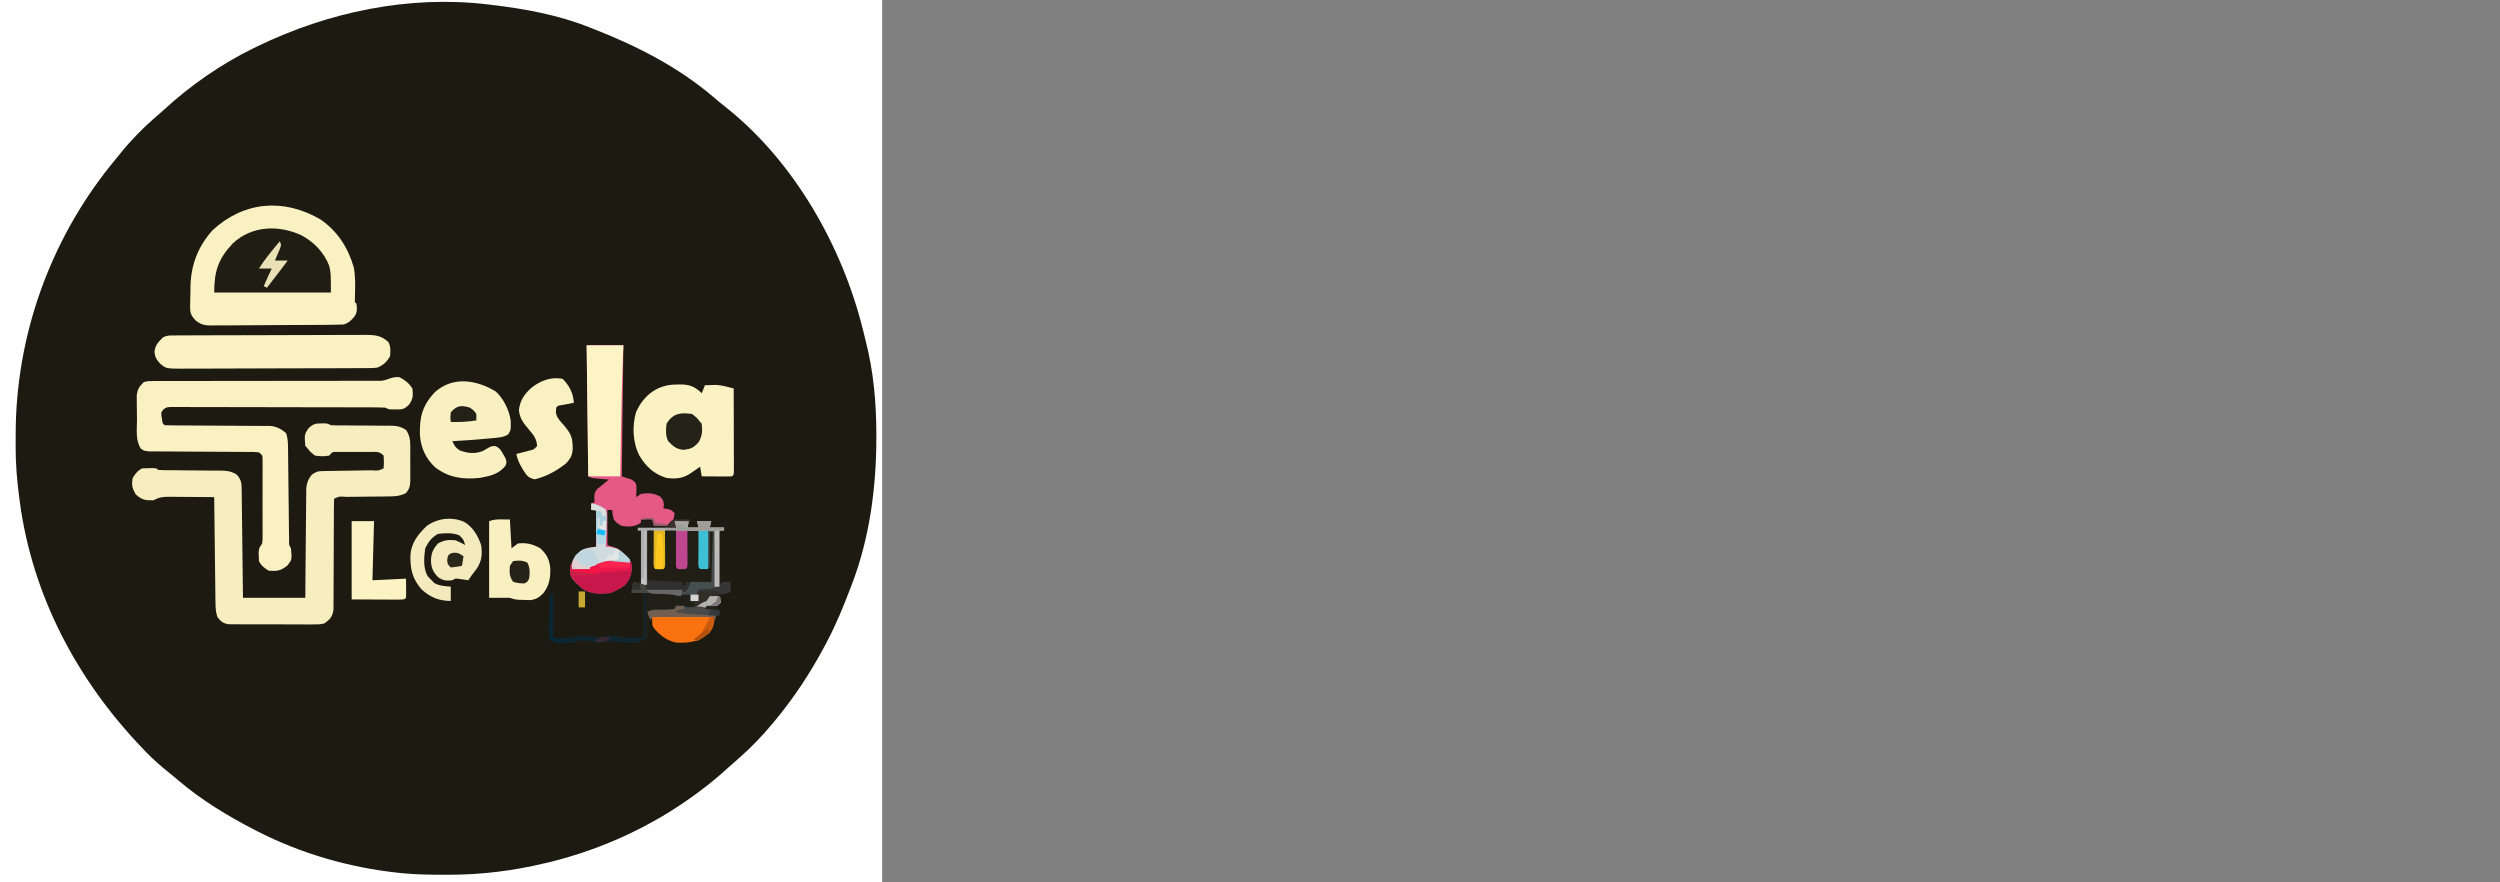 <?xml version="1.0" encoding="UTF-8"?>
<svg version="1.1" xmlns="http://www.w3.org/2000/svg" width="1564" height="552">
<rect width="100%" height="100%" fill="#808080" stroke="none"/>
<path d="M0 0 C182.16 0 364.32 0 552 0 C552 182.16 552 364.32 552 552 C369.84 552 187.68 552 0 552 C0 369.84 0 187.68 0 0 Z " fill="#1D1B11" transform="translate(0,0)"/>
<path d="M0 0 C182.16 0 364.32 0 552 0 C552 182.16 552 364.32 552 552 C369.84 552 187.68 552 0 552 C0 369.84 0 187.68 0 0 Z M161 29 C160.282 29.346 159.564 29.692 158.824 30.049 C138.324 40.054 119.024 53.48 102.258 68.926 C100.228 70.79 98.16 72.588 96.062 74.375 C87.145 82.178 79.321 90.697 72 100 C71.117 101.093 70.233 102.186 69.348 103.277 C31.04 150.818 9.808 210.703 9.815 271.725 C9.813 274.1 9.794 276.476 9.775 278.852 C9.736 289.698 10.578 300.251 12 311 C12.12 311.942 12.241 312.884 12.365 313.854 C20.239 372.662 48.239 425.465 89 468 C89.78 468.821 90.56 469.642 91.363 470.488 C96.034 475.292 100.983 479.591 106.219 483.77 C107.972 485.175 109.704 486.607 111.406 488.074 C125.768 500.368 142.233 510.352 159 519 C159.669 519.347 160.337 519.694 161.026 520.052 C188.167 533.965 218.697 542.772 249 546 C249.865 546.093 250.731 546.186 251.622 546.281 C260.469 547.125 269.308 547.242 278.188 547.25 C278.976 547.251 279.764 547.252 280.577 547.253 C301.135 547.235 321.01 544.811 341 540 C342.829 539.573 342.829 539.573 344.695 539.137 C377.117 531.049 408.073 516.775 435 497 C435.883 496.352 435.883 496.352 436.785 495.691 C443.394 490.804 449.689 485.65 455.738 480.078 C457.79 478.193 459.882 476.372 462 474.562 C469.571 467.955 476.58 460.727 483 453 C483.42 452.499 483.84 451.999 484.272 451.483 C496.565 436.753 507.018 420.946 516 404 C516.34 403.364 516.68 402.728 517.03 402.073 C522.876 391.052 527.573 379.655 532 368 C532.281 367.272 532.562 366.543 532.852 365.793 C544.055 336.604 548.22 305.01 548.25 273.875 C548.251 273.14 548.252 272.405 548.253 271.648 C548.235 251.889 546.481 232.32 541.55 213.144 C540.973 210.895 540.425 208.639 539.879 206.383 C527.012 154.298 497.137 101.561 454.75 67.625 C449.234 63.201 449.234 63.201 446.586 60.918 C424.359 41.902 398.101 28.53 371 18 C369.867 17.548 369.867 17.548 368.71 17.087 C349.058 9.288 327.935 5.413 307 3 C305.903 2.859 305.903 2.859 304.783 2.714 C255.602 -3.077 205.229 7.527 161 29 Z " fill="#FEFEFE" transform="translate(0,0)"/>
<path d="M0 0 C10.713 7.322 17.304 17.681 20.891 30.02 C21.986 36.072 21.81 42.049 21.609 48.176 C21.595 49.357 21.581 50.537 21.566 51.754 C21.896 52.084 22.226 52.414 22.566 52.754 C22.976 55.691 23.108 57.846 21.555 60.449 C19.374 63.16 17.9 64.643 14.566 65.754 C11.754 65.871 8.965 65.932 6.151 65.947 C5.292 65.955 4.433 65.963 3.548 65.972 C0.704 65.996 -2.14 66.013 -4.984 66.027 C-6.442 66.035 -6.442 66.035 -7.929 66.043 C-13.071 66.07 -18.213 66.09 -23.355 66.104 C-27.611 66.117 -31.866 66.145 -36.121 66.186 C-41.26 66.235 -46.398 66.26 -51.537 66.267 C-53.494 66.274 -55.451 66.289 -57.408 66.313 C-60.15 66.345 -62.889 66.345 -65.63 66.337 C-66.436 66.354 -67.242 66.37 -68.072 66.387 C-72.167 66.342 -74.683 65.959 -77.921 63.342 C-81.533 59.621 -81.56 57.966 -81.488 52.891 C-81.435 50.407 -81.375 47.924 -81.309 45.441 C-81.298 44.224 -81.288 43.006 -81.277 41.752 C-80.903 28.203 -76.512 16.888 -67.434 6.754 C-47.809 -11.285 -23.11 -13.422 0 0 Z " fill="#FAF1C3" transform="translate(200.434,137.246)"/>
<path d="M0 0 C1.052 -0.004 1.052 -0.004 2.125 -0.008 C4 0.125 4 0.125 6 1.125 C7.393 1.217 8.791 1.25 10.187 1.251 C11.051 1.255 11.916 1.259 12.807 1.263 C13.743 1.264 14.68 1.265 15.645 1.266 C17.62 1.284 19.596 1.304 21.572 1.324 C24.693 1.353 27.813 1.375 30.934 1.375 C33.942 1.379 36.949 1.413 39.957 1.453 C40.887 1.446 41.818 1.439 42.776 1.432 C47.122 1.513 49.399 1.725 53.086 4.18 C55.446 7.812 55.724 10.707 55.664 14.91 C55.669 15.648 55.674 16.386 55.679 17.147 C55.682 18.701 55.673 20.255 55.652 21.809 C55.625 24.185 55.652 26.556 55.684 28.932 C55.68 30.445 55.674 31.959 55.664 33.473 C55.674 34.18 55.684 34.887 55.695 35.616 C55.613 39.052 55.21 40.863 53.047 43.567 C48.829 45.724 45.255 45.71 40.578 45.699 C39.227 45.72 39.227 45.72 37.849 45.742 C34.983 45.784 32.117 45.799 29.25 45.812 C26.369 45.842 23.489 45.876 20.608 45.915 C18.818 45.938 17.027 45.953 15.236 45.962 C11.303 45.603 11.303 45.603 8 47.125 C7.902 49.368 7.875 51.615 7.874 53.86 C7.872 54.564 7.87 55.269 7.868 55.994 C7.864 57.528 7.862 59.063 7.862 60.597 C7.858 63.859 7.837 67.12 7.817 70.381 C7.779 76.459 7.747 82.536 7.75 88.614 C7.75 92.836 7.727 97.058 7.688 101.28 C7.677 102.889 7.676 104.499 7.683 106.108 C7.693 108.363 7.672 110.617 7.644 112.872 C7.64 114.155 7.636 115.438 7.633 116.759 C6.82 121.081 5.527 122.546 2 125.125 C-0.966 125.753 -0.966 125.753 -4.287 125.756 C-6.159 125.775 -6.159 125.775 -8.069 125.794 C-9.422 125.782 -10.776 125.768 -12.129 125.754 C-13.525 125.755 -14.92 125.757 -16.316 125.761 C-19.236 125.764 -22.155 125.749 -25.074 125.722 C-28.812 125.688 -32.549 125.694 -36.288 125.713 C-39.168 125.723 -42.048 125.714 -44.928 125.699 C-46.306 125.694 -47.684 125.694 -49.063 125.701 C-50.989 125.706 -52.916 125.683 -54.842 125.658 C-55.937 125.652 -57.032 125.646 -58.161 125.64 C-61.673 125.003 -62.832 123.909 -65 121.125 C-66.162 117.639 -66.16 114.854 -66.205 111.175 C-66.215 110.472 -66.225 109.77 -66.235 109.046 C-66.267 106.724 -66.292 104.403 -66.316 102.082 C-66.337 100.472 -66.358 98.862 -66.379 97.252 C-66.435 93.016 -66.484 88.779 -66.532 84.543 C-66.582 80.219 -66.638 75.896 -66.693 71.572 C-66.801 63.09 -66.902 54.607 -67 46.125 C-71.769 46.075 -76.538 46.039 -81.307 46.015 C-82.928 46.005 -84.55 45.991 -86.172 45.974 C-88.505 45.95 -90.838 45.939 -93.172 45.93 C-93.895 45.919 -94.618 45.909 -95.363 45.898 C-99.173 45.898 -101.695 46.267 -105 48.125 C-110.206 48.125 -112.041 47.964 -116 44.5 C-118.34 40.551 -118.738 38.636 -118 34.125 C-116.204 31.372 -114.947 29.599 -112 28.125 C-110.482 28.03 -108.959 27.995 -107.438 28 C-106.229 27.996 -106.229 27.996 -104.996 27.992 C-103 28.125 -103 28.125 -102 29.125 C-100.584 29.226 -99.163 29.261 -97.743 29.267 C-96.838 29.274 -95.934 29.281 -95.002 29.288 C-94.016 29.292 -93.031 29.296 -92.016 29.301 C-89.945 29.324 -87.875 29.348 -85.805 29.373 C-82.528 29.408 -79.252 29.437 -75.976 29.451 C-72.822 29.466 -69.669 29.507 -66.516 29.551 C-65.538 29.549 -64.561 29.547 -63.554 29.545 C-59.191 29.623 -56.683 29.704 -52.905 32.036 C-49.579 35.683 -49.853 38.18 -49.795 43.053 C-49.785 43.766 -49.775 44.478 -49.765 45.212 C-49.733 47.571 -49.708 49.93 -49.684 52.289 C-49.663 53.923 -49.642 55.557 -49.621 57.191 C-49.565 61.494 -49.516 65.798 -49.468 70.102 C-49.409 75.264 -49.343 80.426 -49.277 85.588 C-49.179 93.434 -49.091 101.279 -49 109.125 C-36.13 109.125 -23.26 109.125 -10 109.125 C-9.963 103.986 -9.925 98.846 -9.887 93.551 C-9.856 90.292 -9.825 87.034 -9.791 83.775 C-9.737 78.605 -9.686 73.435 -9.654 68.264 C-9.628 64.095 -9.587 59.926 -9.537 55.756 C-9.52 54.167 -9.509 52.577 -9.502 50.988 C-9.493 48.759 -9.465 46.531 -9.432 44.302 C-9.421 43.034 -9.41 41.766 -9.399 40.46 C-8.968 36.857 -8.186 34.991 -6 32.125 C-2.964 30.101 -2.327 29.871 1.088 29.822 C1.906 29.805 2.723 29.789 3.565 29.772 C4.444 29.763 5.322 29.755 6.227 29.746 C7.13 29.729 8.033 29.712 8.964 29.695 C11.851 29.641 14.738 29.601 17.625 29.562 C20.519 29.519 23.413 29.472 26.307 29.42 C28.109 29.388 29.911 29.361 31.713 29.339 C35.674 29.667 35.674 29.667 39 28.125 C39.229 24.108 39.229 24.108 39 20.125 C36.167 17.292 34.273 17.867 30.312 17.859 C29.654 17.857 28.996 17.856 28.318 17.854 C26.926 17.852 25.534 17.856 24.142 17.864 C22.008 17.875 19.876 17.864 17.742 17.852 C16.391 17.853 15.039 17.855 13.688 17.859 C11.837 17.863 11.837 17.863 9.949 17.866 C6.879 17.817 6.879 17.817 5 20.125 C1.944 20.695 -0.941 20.664 -4 20.125 C-7 17.688 -7 17.688 -9 15.125 C-9.495 14.63 -9.495 14.63 -10 14.125 C-10.59 7.049 -10.59 7.049 -8.125 3.188 C-5.297 0.442 -3.829 -0.014 0 0 Z " fill="#F7EEC0" transform="translate(201,264.875)"/>
<path d="M0 0 C3.658 2.04 5.669 3.504 8 7 C8.468 11.212 8.466 13.286 6.125 16.875 C3.919 19.081 2.994 19.937 -0.094 20.133 C-0.888 20.13 -1.682 20.128 -2.5 20.125 C-3.294 20.128 -4.088 20.13 -4.906 20.133 C-7 20 -7 20 -9 19 C-10.805 18.9 -12.614 18.865 -14.421 18.86 C-16.148 18.851 -16.148 18.851 -17.91 18.842 C-19.813 18.841 -19.813 18.841 -21.756 18.839 C-23.101 18.834 -24.446 18.829 -25.791 18.824 C-29.45 18.811 -33.109 18.804 -36.768 18.8 C-39.053 18.797 -41.337 18.793 -43.622 18.788 C-50.765 18.775 -57.909 18.765 -65.052 18.761 C-73.307 18.757 -81.561 18.739 -89.815 18.71 C-96.191 18.689 -102.566 18.678 -108.942 18.677 C-112.752 18.676 -116.562 18.67 -120.372 18.652 C-123.955 18.636 -127.537 18.634 -131.12 18.642 C-133.065 18.644 -135.01 18.63 -136.955 18.616 C-138.109 18.621 -139.263 18.627 -140.452 18.633 C-141.457 18.631 -142.461 18.63 -143.497 18.628 C-146.028 18.815 -146.028 18.815 -147.862 20.296 C-149.36 22.163 -149.36 22.163 -148.75 25.625 C-148.356 28.823 -148.356 28.823 -147 30 C-144.854 30.103 -142.704 30.136 -140.556 30.142 C-139.883 30.145 -139.209 30.149 -138.516 30.152 C-137.048 30.16 -135.581 30.165 -134.114 30.169 C-131.789 30.176 -129.465 30.191 -127.14 30.21 C-120.528 30.263 -113.917 30.31 -107.305 30.326 C-103.264 30.336 -99.224 30.365 -95.183 30.407 C-93.645 30.42 -92.106 30.425 -90.568 30.422 C-88.408 30.42 -86.25 30.442 -84.091 30.47 C-82.864 30.476 -81.637 30.482 -80.372 30.488 C-76.327 31.102 -74.142 32.416 -71 35 C-69.883 38.351 -69.848 40.927 -69.811 44.459 C-69.798 45.435 -69.798 45.435 -69.785 46.431 C-69.768 47.842 -69.753 49.253 -69.74 50.664 C-69.719 52.896 -69.692 55.127 -69.663 57.358 C-69.593 62.898 -69.534 68.439 -69.474 73.979 C-69.423 78.663 -69.368 83.347 -69.308 88.031 C-69.282 90.232 -69.261 92.434 -69.24 94.635 C-69.224 95.98 -69.207 97.325 -69.189 98.67 C-69.177 99.847 -69.164 101.024 -69.151 102.236 C-69.186 104.959 -69.186 104.959 -68 107 C-67.298 114.132 -67.298 114.132 -70.375 117.938 C-74.453 121.141 -76.788 121.442 -82 121 C-84.753 119.204 -86.526 117.947 -88 115 C-88.356 107.533 -88.356 107.533 -86 104 C-85.696 101.488 -85.696 101.488 -85.741 98.642 C-85.732 97.001 -85.732 97.001 -85.722 95.326 C-85.726 94.144 -85.73 92.963 -85.734 91.746 C-85.732 90.534 -85.731 89.323 -85.729 88.074 C-85.727 85.511 -85.731 82.948 -85.739 80.385 C-85.75 76.45 -85.739 72.515 -85.727 68.58 C-85.728 66.094 -85.73 63.607 -85.734 61.121 C-85.73 59.938 -85.726 58.754 -85.722 57.535 C-85.728 56.444 -85.735 55.353 -85.741 54.228 C-85.743 53.265 -85.744 52.301 -85.746 51.308 C-85.778 48.805 -85.778 48.805 -88 47 C-91.096 46.688 -91.096 46.688 -94.789 46.729 C-95.487 46.724 -96.184 46.718 -96.903 46.713 C-98.42 46.703 -99.937 46.697 -101.454 46.695 C-103.854 46.691 -106.253 46.675 -108.652 46.654 C-115.476 46.599 -122.299 46.568 -129.122 46.544 C-133.293 46.528 -137.465 46.498 -141.636 46.459 C-143.227 46.447 -144.819 46.441 -146.41 46.441 C-148.634 46.441 -150.858 46.423 -153.082 46.401 C-154.348 46.396 -155.615 46.39 -156.919 46.385 C-160 46 -160 46 -161.87 44.662 C-165.4 39.47 -164.263 32.413 -164.295 26.376 C-164.307 24.879 -164.327 23.382 -164.357 21.884 C-164.399 19.717 -164.416 17.551 -164.426 15.383 C-164.44 14.087 -164.455 12.792 -164.47 11.458 C-163.908 7.326 -162.948 5.905 -160 3 C-157.158 2.375 -157.158 2.375 -153.807 2.374 C-152.535 2.362 -151.263 2.349 -149.953 2.337 C-148.546 2.348 -147.139 2.36 -145.732 2.372 C-144.249 2.367 -142.765 2.36 -141.282 2.35 C-138.089 2.335 -134.897 2.335 -131.704 2.347 C-126.658 2.367 -121.612 2.352 -116.566 2.332 C-108.587 2.305 -100.608 2.301 -92.629 2.308 C-78.334 2.319 -64.039 2.294 -49.744 2.254 C-44.725 2.241 -39.706 2.24 -34.688 2.248 C-31.569 2.252 -28.451 2.247 -25.333 2.241 C-23.884 2.24 -22.436 2.242 -20.987 2.248 C-19.014 2.256 -17.04 2.251 -15.066 2.245 C-13.961 2.246 -12.855 2.247 -11.716 2.248 C-7.077 1.825 -5.041 -0.593 0 0 Z " fill="#FAF1C3" transform="translate(250,236)"/>
<path d="M0 0 C7.59 0 15.18 0 23 0 C22.67 27.06 22.34 54.12 22 82 C24.97 82.99 24.97 82.99 28 84 C29.875 85.125 29.875 85.125 31 87 C31.242 89.718 31.135 92.26 31 95 C31.99 94.34 32.98 93.68 34 93 C38.524 92.271 42.031 92.466 46.062 94.688 C48 97 48 97 48.312 99.75 C48.209 100.493 48.106 101.235 48 102 C48.784 102.124 49.568 102.248 50.375 102.375 C53 103 53 103 55 105 C54.79 107.727 54.412 109.46 52.742 111.648 C50.47 113.411 49.151 113.311 46.312 113.188 C45.1 113.147 45.1 113.147 43.863 113.105 C43.248 113.071 42.634 113.036 42 113 C41.67 111.68 41.34 110.36 41 109 C38.69 109 36.38 109 34 109 C34 109.66 34 110.32 34 111 C29.963 113.691 26.74 113.665 22 113 C19 111.375 19 111.375 17 109 C16.188 105.75 16.188 105.75 16 103 C15.01 103 14.02 103 13 103 C13 110.26 13 117.52 13 125 C14.98 125.66 16.96 126.32 19 127 C21.301 128.656 21.301 128.656 23.312 130.5 C23.989 131.108 24.666 131.717 25.363 132.344 C27.708 134.717 27.981 135.803 28.312 139.188 C27.942 143.704 26.946 146.559 24 150 C21.733 151.671 19.562 152.766 17 154 C16.34 154.33 15.68 154.66 15 155 C8.503 155.506 2.509 155.897 -3 152 C-9.793 145.824 -9.793 145.824 -10.375 140.688 C-9.823 135.259 -7.468 132.468 -3.688 128.688 C-1 127 -1 127 6 126 C6 118.41 6 110.82 6 103 C5.01 103 4.02 103 3 103 C3 101.68 3 100.36 3 99 C3.99 98.505 3.99 98.505 5 98 C4.918 97.093 4.835 96.185 4.75 95.25 C5 92 5 92 6.688 89.875 C7.451 89.256 8.214 88.638 9 88 C9.908 87.257 10.815 86.515 11.75 85.75 C12.492 85.172 13.235 84.595 14 84 C13.229 83.939 12.458 83.879 11.664 83.816 C10.16 83.691 10.16 83.691 8.625 83.562 C7.128 83.441 7.128 83.441 5.602 83.316 C3 83 3 83 1 82 C0.67 54.94 0.34 27.88 0 0 Z " fill="#E55986" transform="translate(367,216)"/>
<path d="M0 0 C2.97 0 5.94 0 9 0 C8.67 1.32 8.34 2.64 8 4 C10.31 4 12.62 4 15 4 C14.505 2.02 14.505 2.02 14 0 C16.97 0 19.94 0 23 0 C22.67 1.32 22.34 2.64 22 4 C24.97 4 27.94 4 31 4 C31 4.66 31 5.32 31 6 C30.01 6 29.02 6 28 6 C28.33 16.89 28.66 27.78 29 39 C29.33 38.67 29.66 38.34 30 38 C31.666 37.959 33.334 37.957 35 38 C35.043 40 35.041 42 35 44 C33.032 45.968 29.652 45.662 27 46 C27.66 46.66 28.32 47.32 29 48 C28.464 51.536 28.464 51.536 27 53 C24.672 53.368 22.338 53.702 20 54 C22.64 54.66 25.28 55.32 28 56 C28 56.99 28 57.98 28 59 C27.34 59 26.68 59 26 59 C25.918 59.866 25.835 60.733 25.75 61.625 C24.564 66.96 22.336 69.948 18.062 73.312 C12.139 76.331 4.8 76.858 -1.629 75.406 C-7.046 73.28 -10.889 69.906 -14 65 C-14.704 63.349 -15.379 61.684 -16 60 C-16.003 60.904 -16.005 61.807 -16.008 62.738 C-16.123 66.245 -16.343 69.552 -17 73 C-20.573 76.224 -23.997 76.348 -28.73 76.176 C-31.326 75.975 -33.911 75.706 -36.5 75.438 C-41.228 74.957 -45.315 75.319 -50 76 C-50.66 75.67 -51.32 75.34 -52 75 C-53.498 74.905 -54.999 74.87 -56.5 74.875 C-57.294 74.872 -58.088 74.87 -58.906 74.867 C-61.059 74.867 -61.059 74.867 -63 76 C-64.976 76.122 -66.957 76.175 -68.938 76.188 C-70.529 76.209 -70.529 76.209 -72.152 76.23 C-75 76 -75 76 -78 74 C-78.341 71.203 -78.341 71.203 -78.293 67.68 C-78.283 66.423 -78.274 65.166 -78.264 63.871 C-78.239 62.552 -78.213 61.234 -78.188 59.875 C-78.172 58.535 -78.159 57.195 -78.146 55.855 C-78.111 52.57 -78.062 49.285 -78 46 C-77.34 46 -76.68 46 -76 46 C-76 54.91 -76 63.82 -76 73 C-68.235 73.621 -68.235 73.621 -61 72 C-55.871 71.651 -51.057 72.137 -46 73 C-45.34 72.67 -44.68 72.34 -44 72 C-42.502 71.905 -41.001 71.87 -39.5 71.875 C-38.309 71.871 -38.309 71.871 -37.094 71.867 C-35 72 -35 72 -33 73 C-28.71 73 -24.42 73 -20 73 C-20 63.76 -20 54.52 -20 45 C-22.31 45 -24.62 45 -27 45 C-26.67 43.02 -26.34 41.04 -26 39 C-24.68 39 -23.36 39 -22 39 C-21.67 28.11 -21.34 17.22 -21 6 C-21.66 6 -22.32 6 -23 6 C-23 5.34 -23 4.68 -23 4 C-15.08 4 -7.16 4 1 4 C0.505 2.02 0.505 2.02 0 0 Z " fill="#202018" transform="translate(422,326)"/>
<path d="M0 0 C1.1 -0.03 1.1 -0.03 2.223 -0.061 C7.786 -0.056 11.441 1.378 15.5 5.438 C16.16 3.788 16.82 2.138 17.5 0.438 C19 0.382 20.5 0.344 22 0.312 C22.835 0.289 23.671 0.266 24.531 0.242 C28.365 0.494 31.78 1.474 35.5 2.438 C35.525 10.11 35.543 17.782 35.555 25.454 C35.56 28.066 35.567 30.678 35.575 33.291 C35.588 37.036 35.593 40.782 35.598 44.527 C35.603 45.703 35.608 46.879 35.613 48.091 C35.613 49.172 35.613 50.253 35.614 51.367 C35.616 52.324 35.618 53.281 35.62 54.267 C35.5 56.438 35.5 56.438 34.5 57.438 C33.084 57.524 31.664 57.545 30.246 57.535 C29.392 57.532 28.538 57.529 27.658 57.525 C26.76 57.517 25.863 57.509 24.938 57.5 C24.036 57.495 23.134 57.491 22.205 57.486 C19.97 57.475 17.735 57.458 15.5 57.438 C15.005 54.468 15.005 54.468 14.5 51.438 C13.578 52.07 13.578 52.07 12.637 52.715 C11.828 53.263 11.02 53.811 10.188 54.375 C8.987 55.193 8.987 55.193 7.762 56.027 C3.168 58.891 -1.244 59.126 -6.5 58.438 C-14.379 55.979 -19.331 51.467 -23.5 44.438 C-27.678 36.455 -28.123 25.776 -25.562 17.188 C-20.604 6.255 -11.794 -0.114 0 0 Z " fill="#FAF2C3" transform="translate(423.5,240.562)"/>
<path d="M0 0 C1.113 -0.007 2.226 -0.014 3.373 -0.022 C4.6 -0.024 5.827 -0.027 7.091 -0.03 C8.379 -0.036 9.667 -0.043 10.994 -0.05 C14.534 -0.067 18.073 -0.078 21.612 -0.086 C23.824 -0.091 26.035 -0.097 28.247 -0.103 C35.167 -0.123 42.087 -0.137 49.006 -0.145 C56.993 -0.155 64.98 -0.181 72.966 -0.222 C79.139 -0.252 85.313 -0.267 91.486 -0.27 C95.173 -0.272 98.86 -0.281 102.546 -0.306 C106.662 -0.334 110.777 -0.33 114.892 -0.323 C116.111 -0.336 117.33 -0.348 118.586 -0.362 C124.893 -0.323 129.023 -0.239 133.751 4.147 C135.301 7.248 135.041 9.726 134.751 13.147 C132.555 16.676 130.582 18.614 126.751 20.147 C124.214 20.407 124.214 20.407 121.299 20.421 C120.191 20.431 119.084 20.441 117.943 20.452 C116.732 20.452 115.522 20.453 114.275 20.454 C112.996 20.462 111.718 20.47 110.401 20.479 C106.896 20.501 103.392 20.51 99.888 20.515 C97.698 20.518 95.507 20.525 93.317 20.532 C85.672 20.556 78.027 20.569 70.382 20.573 C63.261 20.576 56.14 20.606 49.019 20.648 C42.901 20.683 36.783 20.698 30.665 20.699 C27.013 20.7 23.361 20.708 19.709 20.737 C15.634 20.768 11.56 20.759 7.486 20.747 C5.676 20.769 5.676 20.769 3.83 20.791 C-5.284 20.712 -5.284 20.712 -8.983 17.735 C-11.401 14.974 -12.136 13.978 -12.624 10.397 C-12.102 5.872 -10.407 4.38 -7.249 1.147 C-4.689 -0.133 -2.868 0.013 0 0 Z " fill="#FAF1C2" transform="translate(109.249,209.853)"/>
<path d="M0 0 C4.883 4.534 8.152 11.395 9.23 17.898 C9.415 23.887 9.415 23.887 7.73 26.707 C4.59 28.757 1.149 28.813 -2.5 29.125 C-3.69 29.242 -3.69 29.242 -4.904 29.361 C-12.34 30.068 -19.792 30.582 -27.25 31 C-25.973 33.876 -25.372 34.917 -22.688 36.75 C-17.7 38.564 -13.035 39.179 -8.035 37.062 C-6.692 36.342 -5.368 35.583 -4.074 34.777 C-2.25 34 -2.25 34 -0.199 34.109 C2.462 35.325 3.22 36.772 4.625 39.312 C5.076 40.092 5.527 40.872 5.992 41.676 C6.75 44 6.75 44 6.133 46.105 C2.107 51.622 -3.827 52.839 -10.25 54 C-20.796 54.994 -29.543 53.876 -38.062 47.312 C-43.798 41.983 -46.927 35.178 -47.523 27.461 C-47.917 16.31 -46.184 9.012 -38.438 0.562 C-27.187 -9.789 -12.25 -7.538 0 0 Z " fill="#F9F0C2" transform="translate(310.25,245)"/>
<path d="M0 0 C7.957 4.282 14.121 10.691 17.438 19.191 C18.438 23.816 18.438 23.816 18.438 35.816 C-5.652 35.816 -29.742 35.816 -54.562 35.816 C-54.562 22.391 -51.912 14.617 -42.973 5.129 C-31.075 -6.069 -14.242 -6.578 0 0 Z " fill="#201E13" transform="translate(188.562,147.184)"/>
<path d="M0 0 C7.59 0 15.18 0 23 0 C22.934 1.61 22.869 3.221 22.801 4.88 C22.124 21.981 21.718 39.076 21.438 56.188 C21.394 58.714 21.351 61.241 21.307 63.768 C21.202 69.845 21.1 75.922 21 82 C14.4 82 7.8 82 1 82 C0.67 54.94 0.34 27.88 0 0 Z " fill="#FDF4C6" transform="translate(367,216)"/>
<path d="M0 0 C4.165 4.174 6.695 9.061 7 15 C6.29 15.133 5.579 15.266 4.848 15.402 C3.929 15.579 3.009 15.756 2.062 15.938 C1.146 16.112 0.229 16.286 -0.715 16.465 C-2.953 16.777 -2.953 16.777 -4 18 C-4.547 21.551 -4.125 22.817 -2.066 25.824 C-1.24 26.769 -0.414 27.714 0.438 28.688 C5.306 34.318 6.382 36.824 6.266 44.246 C5.879 48.252 4.775 50.09 2 53 C-4.015 57.714 -10.079 61.02 -17.5 62.875 C-21.897 61.776 -22.443 60.472 -24.875 56.75 C-26.77 53.538 -28.316 50.682 -29 47 C-28.229 46.807 -27.458 46.613 -26.664 46.414 C-25.661 46.154 -24.658 45.893 -23.625 45.625 C-22.627 45.37 -21.63 45.115 -20.602 44.852 C-17.875 44.176 -17.875 44.176 -16 42 C-16.246 37.586 -18.126 35.227 -20.938 31.938 C-24.377 27.886 -26.769 25.04 -27.375 19.688 C-26.758 13.618 -24.105 9.786 -19.75 5.75 C-13.994 1.16 -7.32 -1.417 0 0 Z " fill="#FAF1C3" transform="translate(352,237)"/>
<path d="M0 0 C2.382 0.031 2.382 0.031 4.812 0.062 C5.143 6.003 5.473 11.943 5.812 18.062 C7.133 17.073 8.453 16.082 9.812 15.062 C15.25 14.447 19.046 15.414 23.812 18.062 C27.759 21.693 29.504 25.085 30.051 30.359 C30.233 36.382 29.536 41.176 25.812 46.062 C23.028 48.818 21.507 49.971 17.586 50.488 C16.464 50.451 15.343 50.414 14.188 50.375 C13.061 50.351 11.934 50.326 10.773 50.301 C7.812 50.062 7.812 50.062 4.812 49.062 C0.522 49.062 -3.768 49.062 -8.188 49.062 C-8.188 33.222 -8.188 17.383 -8.188 1.062 C-5.173 0.058 -3.146 -0.041 0 0 Z " fill="#F9F0C2" transform="translate(314.188,324.938)"/>
<path d="M0 0 C5.427 3.104 8.751 8.753 10.688 14.562 C11.52 20.401 11.147 24.543 7.812 29.5 C6.786 30.866 5.746 32.221 4.688 33.562 C4.027 34.553 3.368 35.542 2.688 36.562 C0.669 36.27 -1.349 35.977 -3.367 35.684 C-5.394 35.394 -5.394 35.394 -7.312 36.562 C-11.084 36.982 -12.822 36.875 -16.062 34.812 C-19.34 31.535 -20.606 28.825 -20.688 24.188 C-20.575 19.632 -19.418 17.004 -16.312 13.562 C-12.658 11.447 -9.488 11.136 -5.312 11.562 C-1.938 13.062 -1.938 13.062 0.688 14.562 C-0.394 10.935 -0.394 10.935 -3.051 8.422 C-7.346 6.79 -11.8 7.019 -16.312 7.562 C-20.317 9.815 -22.269 12.499 -24.312 16.562 C-25.05 22.244 -25.778 29.217 -22.562 34.25 C-21.82 35.013 -21.078 35.776 -20.312 36.562 C-19.735 37.161 -19.157 37.759 -18.562 38.375 C-15.211 40.144 -12.079 40.249 -8.312 40.562 C-8.312 43.532 -8.312 46.502 -8.312 49.562 C-15.854 49.323 -20.586 47.533 -26.312 42.562 C-32.338 35.892 -33.735 29.598 -33.555 20.715 C-32.957 12.942 -28.705 7.824 -23.312 2.562 C-16.501 -2.237 -7.781 -3.305 0 0 Z " fill="#F3EBBD" transform="translate(290.312,326.438)"/>
<path d="M0 0 C4.62 0 9.24 0 14 0 C13.67 12.21 13.34 24.42 13 37 C23.395 36.505 23.395 36.505 34 36 C34.098 45.277 34.098 45.277 34 48 C33 49 33 49 29.857 49.114 C28.466 49.113 27.075 49.108 25.684 49.098 C25.036 49.097 24.388 49.096 23.721 49.095 C21.293 49.089 18.865 49.075 16.438 49.062 C8.301 49.032 8.301 49.032 0 49 C0 32.83 0 16.66 0 0 Z " fill="#FBF3C4" transform="translate(220,326)"/>
<path d="M0 0 C2.97 0 5.94 0 9 0 C8.67 1.32 8.34 2.64 8 4 C10.31 4 12.62 4 15 4 C14.505 2.02 14.505 2.02 14 0 C16.97 0 19.94 0 23 0 C22.67 1.32 22.34 2.64 22 4 C24.97 4 27.94 4 31 4 C31 4.66 31 5.32 31 6 C30.01 6 29.02 6 28 6 C28 17.55 28 29.1 28 41 C27.01 41 26.02 41 25 41 C25 29.45 25 17.9 25 6 C23.68 6 22.36 6 21 6 C21 13.92 21 21.84 21 30 C19.35 30 17.7 30 16 30 C15 29 15 29 14.886 26.775 C14.892 25.817 14.897 24.858 14.902 23.871 C14.906 22.837 14.909 21.802 14.912 20.736 C14.925 19.103 14.925 19.103 14.938 17.438 C14.942 16.345 14.947 15.253 14.951 14.127 C14.963 11.418 14.979 8.709 15 6 C12.69 6 10.38 6 8 6 C8.008 7.037 8.008 7.037 8.016 8.095 C8.037 11.209 8.05 14.323 8.062 17.438 C8.071 18.526 8.079 19.615 8.088 20.736 C8.093 22.288 8.093 22.288 8.098 23.871 C8.106 25.309 8.106 25.309 8.114 26.775 C8 29 8 29 7 30 C4.5 30.125 4.5 30.125 2 30 C1 29 1 29 0.886 26.775 C0.892 25.817 0.897 24.858 0.902 23.871 C0.906 22.837 0.909 21.802 0.912 20.736 C0.92 19.648 0.929 18.559 0.938 17.438 C0.942 16.345 0.947 15.253 0.951 14.127 C0.963 11.418 0.979 8.709 1 6 C-1.31 6 -3.62 6 -6 6 C-5.992 7.037 -5.992 7.037 -5.984 8.095 C-5.963 11.209 -5.95 14.323 -5.938 17.438 C-5.929 18.526 -5.921 19.615 -5.912 20.736 C-5.907 22.288 -5.907 22.288 -5.902 23.871 C-5.894 25.309 -5.894 25.309 -5.886 26.775 C-6 29 -6 29 -7 30 C-9.5 30.125 -9.5 30.125 -12 30 C-13 29 -13 29 -13.114 26.775 C-13.108 25.817 -13.103 24.858 -13.098 23.871 C-13.094 22.837 -13.091 21.802 -13.088 20.736 C-13.08 19.648 -13.071 18.559 -13.062 17.438 C-13.058 16.345 -13.053 15.253 -13.049 14.127 C-13.037 11.418 -13.021 8.709 -13 6 C-14.32 6 -15.64 6 -17 6 C-17 17.22 -17 28.44 -17 40 C-18.32 39.67 -19.64 39.34 -21 39 C-21 28.11 -21 17.22 -21 6 C-21.66 6 -22.32 6 -23 6 C-23 5.34 -23 4.68 -23 4 C-15.08 4 -7.16 4 1 4 C0.67 2.68 0.34 1.36 0 0 Z " fill="#AFAFAF" transform="translate(422,326)"/>
<path d="M0 0 C1.32 0 2.64 0 4 0 C4.33 7.59 4.66 15.18 5 23 C6.65 23 8.3 23 10 23 C10.33 15.41 10.66 7.82 11 0 C13.31 0 15.62 0 18 0 C18.33 7.59 18.66 15.18 19 23 C20.65 23 22.3 23 24 23 C24.33 15.41 24.66 7.82 25 0 C27.31 0 29.62 0 32 0 C32.495 11.385 32.495 11.385 33 23 C34.65 23 36.3 23 38 23 C38.33 15.74 38.66 8.48 39 1 C39.66 1 40.32 1 41 1 C41 11.89 41 22.78 41 34 C40.67 33.34 40.34 32.68 40 32 C34.72 32 29.44 32 24 32 C24 32.66 24 33.32 24 34 C23.34 34 22.68 34 22 34 C22 33.34 22 32.68 22 32 C21.369 32.005 20.738 32.01 20.088 32.016 C17.246 32.037 14.404 32.05 11.562 32.062 C10.073 32.075 10.073 32.075 8.553 32.088 C7.608 32.091 6.664 32.094 5.691 32.098 C4.817 32.103 3.942 32.108 3.041 32.114 C1 32 1 32 0 31 C-0.088 28.708 -0.107 26.414 -0.098 24.121 C-0.096 23.434 -0.095 22.748 -0.093 22.04 C-0.088 19.839 -0.075 17.638 -0.062 15.438 C-0.057 13.949 -0.053 12.46 -0.049 10.971 C-0.038 7.314 -0.021 3.657 0 0 Z " fill="#211F15" transform="translate(405,332)"/>
<path d="M0 0 C0.405 4.965 -0.044 8.266 -2.652 12.426 C-5.01 15.18 -7.75 16.435 -11 18 C-11.66 18.33 -12.32 18.66 -13 19 C-19.497 19.506 -25.491 19.897 -31 16 C-33.796 13.458 -35.903 11.145 -38 8 C-38.079 5.668 -38.088 3.332 -38 1 C-37.67 1.99 -37.34 2.98 -37 4 C-31.298 3.783 -26.341 3.365 -21.125 0.938 C-14.586 -1.959 -6.796 -2.265 0 0 Z " fill="#C8174B" transform="translate(395,352)"/>
<path d="M0 0 C12.87 0 25.74 0 39 0 C37.853 8.029 37.853 8.029 33 12 C27.344 15.922 21.761 16.249 15 16 C8.946 14.646 4.973 11.524 0.996 6.879 C0 5 0 5 0 0 Z " fill="#FB7210" transform="translate(408,386)"/>
<path d="M0 0 C3.517 0.651 6.134 1.85 9 4 C9.568 6.452 9.568 6.452 9.488 9.324 C9.472 10.352 9.456 11.38 9.439 12.439 C9.398 13.511 9.356 14.583 9.312 15.688 C9.29 16.771 9.267 17.854 9.244 18.971 C9.185 21.649 9.103 24.324 9 27 C10.595 27.141 10.595 27.141 12.223 27.285 C16.144 28.027 17.587 28.765 20.438 31.438 C21.117 32.055 21.796 32.672 22.496 33.309 C24 35 24 35 24 37 C23.033 36.954 22.066 36.907 21.07 36.859 C13.765 36.657 8.124 36.909 1.43 40.109 C-2.934 41.709 -7.422 41.313 -12 41 C-11.932 37.607 -11.76 34.973 -9.621 32.234 C-5.175 28.136 -3.641 27.949 3 27 C3 19.41 3 11.82 3 4 C2.01 4 1.02 4 0 4 C0 2.68 0 1.36 0 0 Z " fill="#D0DCDF" transform="translate(370,315)"/>
<path d="M0 0 C3.062 2.438 3.062 2.438 5 5 C5.33 5.33 5.66 5.66 6 6 C6.403 10.75 6.467 13.1 4.25 17.375 C1.05 21.108 -0.526 21.809 -5.375 22.438 C-10.185 21.857 -11.614 20.386 -15 17 C-16.729 13.543 -16.49 9.78 -16 6 C-11.95 -0.479 -7.267 -1.063 0 0 Z " fill="#252317" transform="translate(433,259)"/>
<path d="M0 0 C3.125 -0.188 3.125 -0.188 6 0 C6.625 1.875 6.625 1.875 7 4 C4.238 6.762 1.793 6.579 -2 7 C0.64 7.66 3.28 8.32 6 9 C6 9.99 6 10.98 6 12 C5.34 12 4.68 12 4 12 C3.67 13.32 3.34 14.64 3 16 C3 15.01 3 14.02 3 13 C-9.87 13 -22.74 13 -36 13 C-36.33 13.66 -36.66 14.32 -37 15 C-37.66 13.35 -38.32 11.7 -39 10 C-36.77 7.77 -30.891 8.594 -27.727 8.482 C-25.813 8.391 -23.905 8.203 -22 8 C-21.67 7.34 -21.34 6.68 -21 6 C-18.362 5.925 -16.271 5.91 -13.75 6.75 C-9.387 7.147 -5.698 5.238 -2 3 C-1.34 2.01 -0.68 1.02 0 0 Z " fill="#344553" transform="translate(444,373)"/>
<path d="M0 0 C1.32 0 2.64 0 4 0 C4.33 12.21 4.66 24.42 5 37 C1.37 37 -2.26 37 -6 37 C-6 39.31 -6 41.62 -6 44 C-7.65 44 -9.3 44 -11 44 C-11 42.68 -11 41.36 -11 40 C-13.555 39.929 -15.762 39.94 -18.25 40.562 C-18.828 40.707 -19.405 40.851 -20 41 C-20.495 40.505 -20.495 40.505 -21 40 C-24.396 39.763 -27.784 39.604 -31.186 39.482 C-36.787 39.213 -36.787 39.213 -39 37 C-35.208 36.971 -31.417 36.953 -27.625 36.938 C-26.545 36.929 -25.465 36.921 -24.352 36.912 C-23.32 36.909 -22.289 36.906 -21.227 36.902 C-20.273 36.897 -19.32 36.892 -18.338 36.886 C-16 37 -16 37 -14 38 C-13.876 37.381 -13.752 36.763 -13.625 36.125 C-13 34 -13 34 -11 32 C-6.71 32 -2.42 32 2 32 C2.33 21.77 2.66 11.54 3 1 C2.34 1 1.68 1 1 1 C1 8.26 1 15.52 1 23 C0.67 23 0.34 23 0 23 C0 15.41 0 7.82 0 0 Z " fill="#444E4E" transform="translate(443,332)"/>
<path d="M0 0 C0.66 0 1.32 0 2 0 C2 8.91 2 17.82 2 27 C9.765 27.621 9.765 27.621 17 26 C22.129 25.651 26.943 26.137 32 27 C32.66 26.67 33.32 26.34 34 26 C35.498 25.905 36.999 25.87 38.5 25.875 C39.691 25.871 39.691 25.871 40.906 25.867 C43 26 43 26 45 27 C47.374 27.071 49.75 27.084 52.125 27.062 C54.394 27.042 56.663 27.021 59 27 C59 18.09 59 9.18 59 0 C59.33 0 59.66 0 60 0 C60 9.24 60 18.48 60 28 C53.447 30.621 48.339 30.157 41.5 29.438 C36.772 28.957 32.685 29.319 28 30 C27.34 29.67 26.68 29.34 26 29 C24.502 28.905 23.001 28.87 21.5 28.875 C20.706 28.872 19.912 28.87 19.094 28.867 C16.941 28.867 16.941 28.867 15 30 C13.024 30.122 11.043 30.175 9.062 30.188 C8.002 30.202 6.941 30.216 5.848 30.23 C3 30 3 30 0 28 C-0.341 25.203 -0.341 25.203 -0.293 21.68 C-0.283 20.423 -0.274 19.166 -0.264 17.871 C-0.239 16.552 -0.213 15.234 -0.188 13.875 C-0.172 12.535 -0.159 11.195 -0.146 9.855 C-0.111 6.57 -0.062 3.285 0 0 Z " fill="#0E2532" transform="translate(344,372)"/>
<path d="M0 0 C7.26 0.33 14.52 0.66 22 1 C22 1.66 22 2.32 22 3 C22.66 3 23.32 3 24 3 C24 2.34 24 1.68 24 1 C24.99 1.33 25.98 1.66 27 2 C25.833 4.469 25.833 4.469 24 7 C21.548 7.568 21.548 7.568 18.676 7.488 C17.134 7.464 17.134 7.464 15.561 7.439 C14.489 7.398 13.417 7.356 12.312 7.312 C11.229 7.29 10.146 7.267 9.029 7.244 C6.351 7.185 3.676 7.103 1 7 C1 7.33 1 7.66 1 8 C-2.63 8 -6.26 8 -10 8 C-9.67 6.02 -9.34 4.04 -9 2 C-5.727 2 -3.153 2.299 0 3 C0 2.01 0 1.02 0 0 Z " fill="#303030" transform="translate(405,363)"/>
<path d="M0 0 C2.31 0 4.62 0 7 0 C7.029 3.812 7.047 7.625 7.062 11.438 C7.071 12.526 7.079 13.615 7.088 14.736 C7.091 15.771 7.094 16.805 7.098 17.871 C7.103 18.829 7.108 19.788 7.114 20.775 C7 23 7 23 6 24 C3.5 24.125 3.5 24.125 1 24 C0 23 0 23 -0.114 20.775 C-0.108 19.817 -0.103 18.858 -0.098 17.871 C-0.094 16.837 -0.091 15.802 -0.088 14.736 C-0.08 13.648 -0.071 12.559 -0.062 11.438 C-0.058 10.345 -0.053 9.253 -0.049 8.127 C-0.037 5.418 -0.021 2.709 0 0 Z " fill="#E3B621" transform="translate(409,332)"/>
<path d="M0 0 C2.31 0 4.62 0 7 0 C7.029 3.812 7.047 7.625 7.062 11.438 C7.071 12.526 7.079 13.615 7.088 14.736 C7.091 15.771 7.094 16.805 7.098 17.871 C7.103 18.829 7.108 19.788 7.114 20.775 C7 23 7 23 6 24 C3.5 24.125 3.5 24.125 1 24 C0 23 0 23 -0.114 20.775 C-0.108 19.817 -0.103 18.858 -0.098 17.871 C-0.094 16.837 -0.091 15.802 -0.088 14.736 C-0.08 13.648 -0.071 12.559 -0.062 11.438 C-0.058 10.345 -0.053 9.253 -0.049 8.127 C-0.037 5.418 -0.021 2.709 0 0 Z " fill="#BF4790" transform="translate(423,332)"/>
<path d="M0 0 C0 1.65 0 3.3 0 5 C-1.027 5.061 -2.055 5.121 -3.113 5.184 C-4.513 5.268 -5.913 5.353 -7.312 5.438 C-8.042 5.48 -8.772 5.523 -9.524 5.568 C-13.683 5.822 -17.799 6.192 -21.938 6.688 C-27.012 7.195 -31.103 6.365 -36 5 C-36 4.67 -36 4.34 -36 4 C-35.322 3.974 -34.644 3.948 -33.945 3.922 C-28.891 3.614 -24.739 3.085 -20.125 0.938 C-14.354 -1.623 -5.849 -2.924 0 0 Z " fill="#EC184B" transform="translate(394,352)"/>
<path d="M0 0 C1 2 1 2 0.223 4.383 C-0.16 5.288 -0.543 6.193 -0.938 7.125 C-1.318 8.035 -1.698 8.945 -2.09 9.883 C-2.39 10.581 -2.691 11.28 -3 12 C-0.36 12 2.28 12 5 12 C0.741 17.726 -3.603 23.38 -8 29 C-8.66 28.67 -9.32 28.34 -10 28 C-9.355 26.541 -8.709 25.083 -8.062 23.625 C-7.523 22.407 -7.523 22.407 -6.973 21.164 C-6.343 19.763 -5.687 18.374 -5 17 C-7.64 17 -10.28 17 -13 17 C-9.212 10.906 -4.585 5.506 0 0 Z " fill="#EAE2B6" transform="translate(175,151)"/>
<path d="M0 0 C3.369 -0.368 5.877 -0.58 8.938 1 C10.659 4.241 10.529 7.419 10 11 C8.938 13.062 8.938 13.062 7 14 C3.438 13.875 3.438 13.875 0 13 C-2.458 9.313 -2.311 7.357 -2 3 C-1.34 2.01 -0.68 1.02 0 0 Z " fill="#252217" transform="translate(321,351)"/>
<path d="M0 0 C1.98 0 3.96 0 6 0 C6 7.92 6 15.84 6 24 C4.35 24 2.7 24 1 24 C0 23 0 23 -0.114 20.775 C-0.108 19.817 -0.103 18.858 -0.098 17.871 C-0.094 16.837 -0.091 15.802 -0.088 14.736 C-0.08 13.648 -0.071 12.559 -0.062 11.438 C-0.058 10.345 -0.053 9.253 -0.049 8.127 C-0.037 5.418 -0.021 2.709 0 0 Z " fill="#3DBFD6" transform="translate(437,332)"/>
<path d="M0 0 C2.625 1.562 2.625 1.562 3.625 4.562 C4.615 6.048 4.615 6.048 5.625 7.562 C2.732 10.691 1.089 12.392 -3.223 12.895 C-5.955 12.877 -8.651 12.781 -11.375 12.562 C-11.306 9.113 -11.083 6.499 -8.961 3.691 C-5.809 0.685 -4.46 -0.578 0 0 Z " fill="#C0D7DF" transform="translate(369.375,343.438)"/>
<path d="M0 0 C3.589 0.665 6.218 1.597 9 4 C9.673 7.196 9.514 10.313 9.375 13.562 C9.354 14.876 9.354 14.876 9.332 16.217 C9.184 22.632 9.184 22.632 8 25 C6.68 25 5.36 25 4 25 C3.213 22.223 2.881 19.774 2.902 16.891 C2.907 15.759 2.907 15.759 2.912 14.605 C2.92 13.828 2.929 13.051 2.938 12.25 C2.942 11.457 2.947 10.664 2.951 9.848 C2.963 7.898 2.981 5.949 3 4 C2.01 4 1.02 4 0 4 C0 2.68 0 1.36 0 0 Z " fill="#A9D1DE" transform="translate(370,315)"/>
<path d="M0 0 C1.207 0.031 1.207 0.031 2.438 0.062 C2.48 2.062 2.478 4.063 2.438 6.062 C0.469 8.031 -2.911 7.725 -5.562 8.062 C-5.562 8.393 -5.562 8.723 -5.562 9.062 C-6.346 9.166 -7.13 9.269 -7.938 9.375 C-10.893 9.838 -10.893 9.838 -12.562 13.062 C-14.864 14.134 -17.197 15.142 -19.562 16.062 C-19.562 15.402 -19.562 14.742 -19.562 14.062 C-20.552 13.402 -21.543 12.742 -22.562 12.062 C-20.913 12.062 -19.262 12.062 -17.562 12.062 C-17.748 11.279 -17.934 10.495 -18.125 9.688 C-18.562 7.062 -18.562 7.062 -17.562 5.062 C-15.383 4.684 -15.383 4.684 -12.688 4.5 C-9.695 4.286 -7.43 4.018 -4.562 3.062 C-4.232 2.402 -3.902 1.742 -3.562 1.062 C-2.562 0.062 -2.562 0.062 0 0 Z " fill="#353635" transform="translate(454.562,363.938)"/>
<path d="M0 0 C7.26 0 14.52 0 22 0 C21.01 0.495 21.01 0.495 20 1 C20 12.55 20 24.1 20 36 C19.01 36 18.02 36 17 36 C17 24.45 17 12.9 17 1 C11.39 1 5.78 1 0 1 C0 0.67 0 0.34 0 0 Z " fill="#BDBCBB" transform="translate(430,331)"/>
<path d="M0 0 C2.438 1.812 2.438 1.812 4 4 C4 5.32 4 6.64 4 8 C-1.385 8.917 -6.542 9.111 -12 9 C-12.312 6.25 -12.312 6.25 -12 3 C-8.267 -1.412 -5.418 -1.576 0 0 Z " fill="#242116" transform="translate(294,255)"/>
<path d="M0 0 C1.65 0 3.3 0 5 0 C5.33 1.65 5.66 3.3 6 5 C12.27 5.33 18.54 5.66 25 6 C24.67 7.32 24.34 8.64 24 10 C24 9.01 24 8.02 24 7 C11.13 7 -1.74 7 -15 7 C-15.33 7.66 -15.66 8.32 -16 9 C-16.66 7.35 -17.32 5.7 -18 4 C-15.77 1.77 -9.891 2.594 -6.727 2.482 C-4.813 2.391 -2.905 2.203 -1 2 C-0.67 1.34 -0.34 0.68 0 0 Z " fill="#725F50" transform="translate(423,379)"/>
<path d="M0 0 C2.97 0 5.94 0 9 0 C8.67 1.32 8.34 2.64 8 4 C10.31 4 12.62 4 15 4 C14.67 2.68 14.34 1.36 14 0 C16.97 0 19.94 0 23 0 C22.67 1.32 22.34 2.64 22 4 C24.97 4 27.94 4 31 4 C30.67 4.66 30.34 5.32 30 6 C25.688 6.029 21.375 6.047 17.062 6.062 C15.85 6.071 14.638 6.079 13.389 6.088 C6.834 6.106 0.496 5.89 -6 5 C-6 4.67 -6 4.34 -6 4 C-3.69 4 -1.38 4 1 4 C0.67 2.68 0.34 1.36 0 0 Z " fill="#9D9D99" transform="translate(422,326)"/>
<path d="M0 0 C0.99 0 1.98 0 3 0 C3.832 5.039 4.108 9.813 4.062 14.938 C4.058 15.621 4.053 16.305 4.049 17.01 C4.037 18.673 4.019 20.337 4 22 C2.35 22 0.7 22 -1 22 C-0.67 14.74 -0.34 7.48 0 0 Z " fill="#FDC81D" transform="translate(411,334)"/>
<path d="M0 0 C2.375 0.5 2.375 0.5 4.375 3.5 C8.427 3.928 8.427 3.928 12.375 3.5 C12.836 3.001 13.298 2.502 13.773 1.988 C16.12 -0.192 17.931 0.202 21.062 0.312 C22.056 0.34 23.05 0.367 24.074 0.395 C25.213 0.447 25.213 0.447 26.375 0.5 C26.045 1.16 25.715 1.82 25.375 2.5 C22.405 2.17 19.435 1.84 16.375 1.5 C16.705 2.82 17.035 4.14 17.375 5.5 C9.455 5.5 1.535 5.5 -6.625 5.5 C-2.625 0.5 -2.625 0.5 0 0 Z " fill="#211D14" transform="translate(405.625,324.5)"/>
<path d="M0 0 C2.562 0.25 2.562 0.25 5.562 2.25 C5.232 4.23 4.902 6.21 4.562 8.25 C1.188 8.875 1.188 8.875 -2.438 9.25 C-4.438 7.25 -4.438 7.25 -4.688 4.75 C-4.343 1.301 -3.46 0.355 0 0 Z " fill="#2A271B" transform="translate(284.438,345.75)"/>
<path d="M0 0 C0.66 0 1.32 0 2 0 C2 8.91 2 17.82 2 27 C5.63 27.66 9.26 28.32 13 29 C13 29.33 13 29.66 13 30 C11.396 30.054 9.792 30.093 8.188 30.125 C7.294 30.148 6.401 30.171 5.48 30.195 C3 30 3 30 0 28 C-0.341 25.203 -0.341 25.203 -0.293 21.68 C-0.283 20.423 -0.274 19.166 -0.264 17.871 C-0.239 16.552 -0.213 15.234 -0.188 13.875 C-0.172 12.535 -0.159 11.195 -0.146 9.855 C-0.111 6.57 -0.062 3.285 0 0 Z " fill="#082838" transform="translate(344,372)"/>
<path d="M0 0 C1.792 0.017 1.792 0.017 3.621 0.035 C5.417 0.049 5.417 0.049 7.25 0.062 C8.177 0.074 9.104 0.086 10.059 0.098 C9.729 1.088 9.399 2.078 9.059 3.098 C8.275 3.201 7.491 3.304 6.684 3.41 C3.728 3.874 3.728 3.874 2.059 7.098 C-0.243 8.169 -2.575 9.178 -4.941 10.098 C-4.941 9.438 -4.941 8.778 -4.941 8.098 C-5.931 7.438 -6.921 6.778 -7.941 6.098 C-6.291 6.098 -4.641 6.098 -2.941 6.098 C-3.22 4.891 -3.22 4.891 -3.504 3.66 C-3.648 2.815 -3.793 1.969 -3.941 1.098 C-2.941 0.098 -2.941 0.098 0 0 Z " fill="#302F27" transform="translate(439.941,369.902)"/>
<path d="M0 0 C3.125 -0.188 3.125 -0.188 6 0 C6.625 1.875 6.625 1.875 7 4 C3.283 7.717 -2.48 7.947 -7.562 8.125 C-8.367 8.084 -9.171 8.043 -10 8 C-7.312 5.748 -5.354 4.118 -2 3 C-1.34 2.01 -0.68 1.02 0 0 Z " fill="#B2B2B1" transform="translate(444,373)"/>
<path d="M0 0 C1.129 0.006 2.258 0.013 3.422 0.02 C6.25 0.188 6.25 0.188 8.25 1.188 C8.25 2.178 8.25 3.167 8.25 4.188 C5.125 4.245 2 4.281 -1.125 4.312 C-2.014 4.329 -2.904 4.346 -3.82 4.363 C-4.671 4.37 -5.522 4.376 -6.398 4.383 C-7.577 4.399 -7.577 4.399 -8.779 4.415 C-10.75 4.188 -10.75 4.188 -12.75 2.188 C-8.342 0.498 -4.712 -0.06 0 0 Z " fill="#F9234F" transform="translate(385.75,350.812)"/>
<path d="M0 0 C0.99 0 1.98 0 3 0 C2.753 4.194 2.447 6.454 -0.25 9.75 C-2.765 11.808 -5.077 13.578 -8 15 C-8.66 14.67 -9.32 14.34 -10 14 C-9.278 13.546 -8.556 13.092 -7.812 12.625 C-3.939 9.009 -2.147 4.786 0 0 Z " fill="#CA5B0C" transform="translate(444,386)"/>
<path d="M0 0 C0 0.99 0 1.98 0 3 C-2.375 3.027 -4.75 3.047 -7.125 3.062 C-8.123 3.075 -8.123 3.075 -9.141 3.088 C-13.207 3.108 -17.012 2.789 -21 2 C-21 1.67 -21 1.34 -21 1 C-6.786 -2.262 -6.786 -2.262 0 0 Z " fill="#494948" transform="translate(444,381)"/>
<path d="M0 0 C7.59 0 15.18 0 23 0 C22.67 1.32 22.34 2.64 22 4 C21.508 3.844 21.015 3.688 20.508 3.527 C16.29 2.64 11.966 2.638 7.668 2.482 C2.215 2.215 2.215 2.215 0 0 Z " fill="#676867" transform="translate(404,369)"/>
<path d="M0 0 C2.31 0.66 4.62 1.32 7 2 C7 2.99 7 3.98 7 5 C7.66 5.66 8.32 6.32 9 7 C5.37 7 1.74 7 -2 7 C-1.125 1.125 -1.125 1.125 0 0 Z " fill="#454644" transform="translate(397,364)"/>
<path d="M0 0 C1.675 0.286 3.344 0.618 5 1 C5.125 6.75 5.125 6.75 4 9 C2.68 9 1.36 9 0 9 C-0.879 2.848 -0.879 2.848 -1 1 C-0.67 0.67 -0.34 0.34 0 0 Z " fill="#B1D9E6" transform="translate(374,331)"/>
<path d="M0 0 C0.99 0.33 1.98 0.66 3 1 C2.67 2.32 2.34 3.64 2 5 C-0.126 4.886 -2.251 4.759 -4.375 4.625 C-5.558 4.555 -6.742 4.486 -7.961 4.414 C-11 4 -11 4 -13 2 C-12.229 1.939 -11.458 1.879 -10.664 1.816 C-9.16 1.691 -9.16 1.691 -7.625 1.562 C-6.627 1.481 -5.63 1.4 -4.602 1.316 C-2.021 1.15 -2.021 1.15 0 0 Z " fill="#F41446" transform="translate(371,354)"/>
<path d="M0 0 C0.33 0 0.66 0 1 0 C1 11.22 1 22.44 1 34 C0.01 33.67 -0.98 33.34 -2 33 C-2 32.01 -2 31.02 -2 30 C-1.34 30 -0.68 30 0 30 C0 20.1 0 10.2 0 0 Z " fill="#BEBEBF" transform="translate(403,332)"/>
<path d="M0 0 C1.32 0 2.64 0 4 0 C4 3.3 4 6.6 4 10 C2.68 10 1.36 10 0 10 C0 6.7 0 3.4 0 0 Z " fill="#C6A832" transform="translate(362,370)"/>
<path d="M0 0 C1.173 0.951 2.338 1.911 3.5 2.875 C4.15 3.409 4.799 3.942 5.469 4.492 C6.227 5.239 6.227 5.239 7 6 C7 6.66 7 7.32 7 8 C3.04 7.67 -0.92 7.34 -5 7 C-3.68 6.34 -2.36 5.68 -1 5 C-0.188 2.445 -0.188 2.445 0 0 Z " fill="#B7D5DB" transform="translate(387,344)"/>
<path d="M0 0 C0.66 0 1.32 0 2 0 C2.66 0.99 3.32 1.98 4 3 C7.066 3.733 7.066 3.733 10 4 C10 4.66 10 5.32 10 6 C6.37 6 2.74 6 -1 6 C-1 1 -1 1 0 0 Z " fill="#E0CFD3" transform="translate(359,350)"/>
<path d="M0 0 C0.33 1.32 0.66 2.64 1 4 C5.29 4.66 9.58 5.32 14 6 C14 6.33 14 6.66 14 7 C9.38 7 4.76 7 0 7 C0 4.69 0 2.38 0 0 Z " fill="#CF1F49" transform="translate(357,353)"/>
<path d="M0 0 C0.66 0 1.32 0 2 0 C2 1.98 2 3.96 2 6 C-0.64 6.33 -3.28 6.66 -6 7 C-5.67 6.01 -5.34 5.02 -5 4 C-3.667 3.667 -2.333 3.333 -1 3 C-0.67 2.01 -0.34 1.02 0 0 Z " fill="#E2E7E5" transform="translate(385,344)"/>
<path d="M0 0 C3.492 0.647 6.154 1.865 9 4 C9 5.32 9 6.64 9 8 C8.34 8 7.68 8 7 8 C6.67 7.01 6.34 6.02 6 5 C3.03 4.505 3.03 4.505 0 4 C0 2.68 0 1.36 0 0 Z " fill="#DDE1DD" transform="translate(370,315)"/>
<path d="M0 0 C1.514 0.017 1.514 0.017 3.059 0.035 C4.071 0.044 5.082 0.053 6.125 0.062 C7.299 0.08 7.299 0.08 8.496 0.098 C8.166 0.758 7.836 1.418 7.496 2.098 C4.526 1.768 1.556 1.438 -1.504 1.098 C-1.174 2.418 -0.844 3.738 -0.504 5.098 C-2.154 5.098 -3.804 5.098 -5.504 5.098 C-3.096 0.121 -3.096 0.121 0 0 Z " fill="#3B302B" transform="translate(423.504,324.902)"/>
<path d="M0 0 C0.33 0.99 0.66 1.98 1 3 C-0.285 3.864 -1.578 4.716 -2.875 5.562 C-3.594 6.038 -4.314 6.514 -5.055 7.004 C-5.697 7.333 -6.339 7.661 -7 8 C-7.66 7.67 -8.32 7.34 -9 7 C-6.03 4.69 -3.06 2.38 0 0 Z " fill="#B3520D" transform="translate(443,393)"/>
<path d="M0 0 C2.97 0 5.94 0 9 0 C8.67 1.32 8.34 2.64 8 4 C7.34 4 6.68 4 6 4 C6 3.34 6 2.68 6 2 C4.68 2 3.36 2 2 2 C1.67 2.66 1.34 3.32 1 4 C0.67 2.68 0.34 1.36 0 0 Z " fill="#A7A6A3" transform="translate(422,326)"/>
<path d="M0 0 C2.31 0 4.62 0 7 0 C7.33 0.99 7.66 1.98 8 3 C10.64 3.33 13.28 3.66 16 4 C16 4.33 16 4.66 16 5 C13.03 5 10.06 5 7 5 C6.67 3.68 6.34 2.36 6 1 C4.02 1 2.04 1 0 1 C0 0.67 0 0.34 0 0 Z " fill="#9D5F70" transform="translate(402,324)"/>
<path d="M0 0 C1.65 0 3.3 0 5 0 C5 1.32 5 2.64 5 4 C3.35 4 1.7 4 0 4 C0 2.68 0 1.36 0 0 Z " fill="#D5D5D4" transform="translate(432,372)"/>
<path d="M0 0 C0.99 0.33 1.98 0.66 3 1 C3.688 3.062 3.688 3.062 4 5 C2.02 5 0.04 5 -2 5 C-1.34 3.35 -0.68 1.7 0 0 Z " fill="#30302F" transform="translate(397,364)"/>
<path d="M0 0 C1.65 0.33 3.3 0.66 5 1 C4.67 1.99 4.34 2.98 4 4 C2.35 3.67 0.7 3.34 -1 3 C-0.67 2.01 -0.34 1.02 0 0 Z " fill="#16BDF6" transform="translate(374,331)"/>
<path d="M0 0 C-2.762 2.762 -5.207 2.579 -9 3 C-9 2.34 -9 1.68 -9 1 C-5.574 -0.618 -3.619 -1.341 0 0 Z " fill="#362833" transform="translate(382,399)"/>
<path d="M0 0 C1.98 0 3.96 0 6 0 C6 0.99 6 1.98 6 3 C3.69 3 1.38 3 -1 3 C-0.67 2.01 -0.34 1.02 0 0 Z " fill="#35393C" transform="translate(444,382)"/>
<path d="M0 0 C0.33 0 0.66 0 1 0 C1 3.96 1 7.92 1 12 C0.01 11.67 -0.98 11.34 -2 11 C-2 10.01 -2 9.02 -2 8 C-1.34 8 -0.68 8 0 8 C0 5.36 0 2.72 0 0 Z " fill="#C4C4C4" transform="translate(403,354)"/>
<path d="M0 0 C0.33 0 0.66 0 1 0 C1 1.65 1 3.3 1 5 C1.66 5 2.32 5 3 5 C3 4.01 3 3.02 3 2 C3.66 2 4.32 2 5 2 C5 3.98 5 5.96 5 8 C2.525 7.01 2.525 7.01 0 6 C0 4.02 0 2.04 0 0 Z " fill="#E7E5E3" transform="translate(374,324)"/>
<path d="M0 0 C1.98 0 3.96 0 6 0 C6.33 0.99 6.66 1.98 7 3 C4.36 2.67 1.72 2.34 -1 2 C-0.67 1.34 -0.34 0.68 0 0 Z " fill="#27261E" transform="translate(442,379)"/>
<path d="M0 0 C0.66 0.33 1.32 0.66 2 1 C1.125 4.875 1.125 4.875 0 6 C-1.666 6.041 -3.334 6.043 -5 6 C-4.361 5.567 -3.721 5.134 -3.062 4.688 C-0.733 3.088 -0.733 3.088 0 0 Z " fill="#7A7A77" transform="translate(449,373)"/>
</svg>

